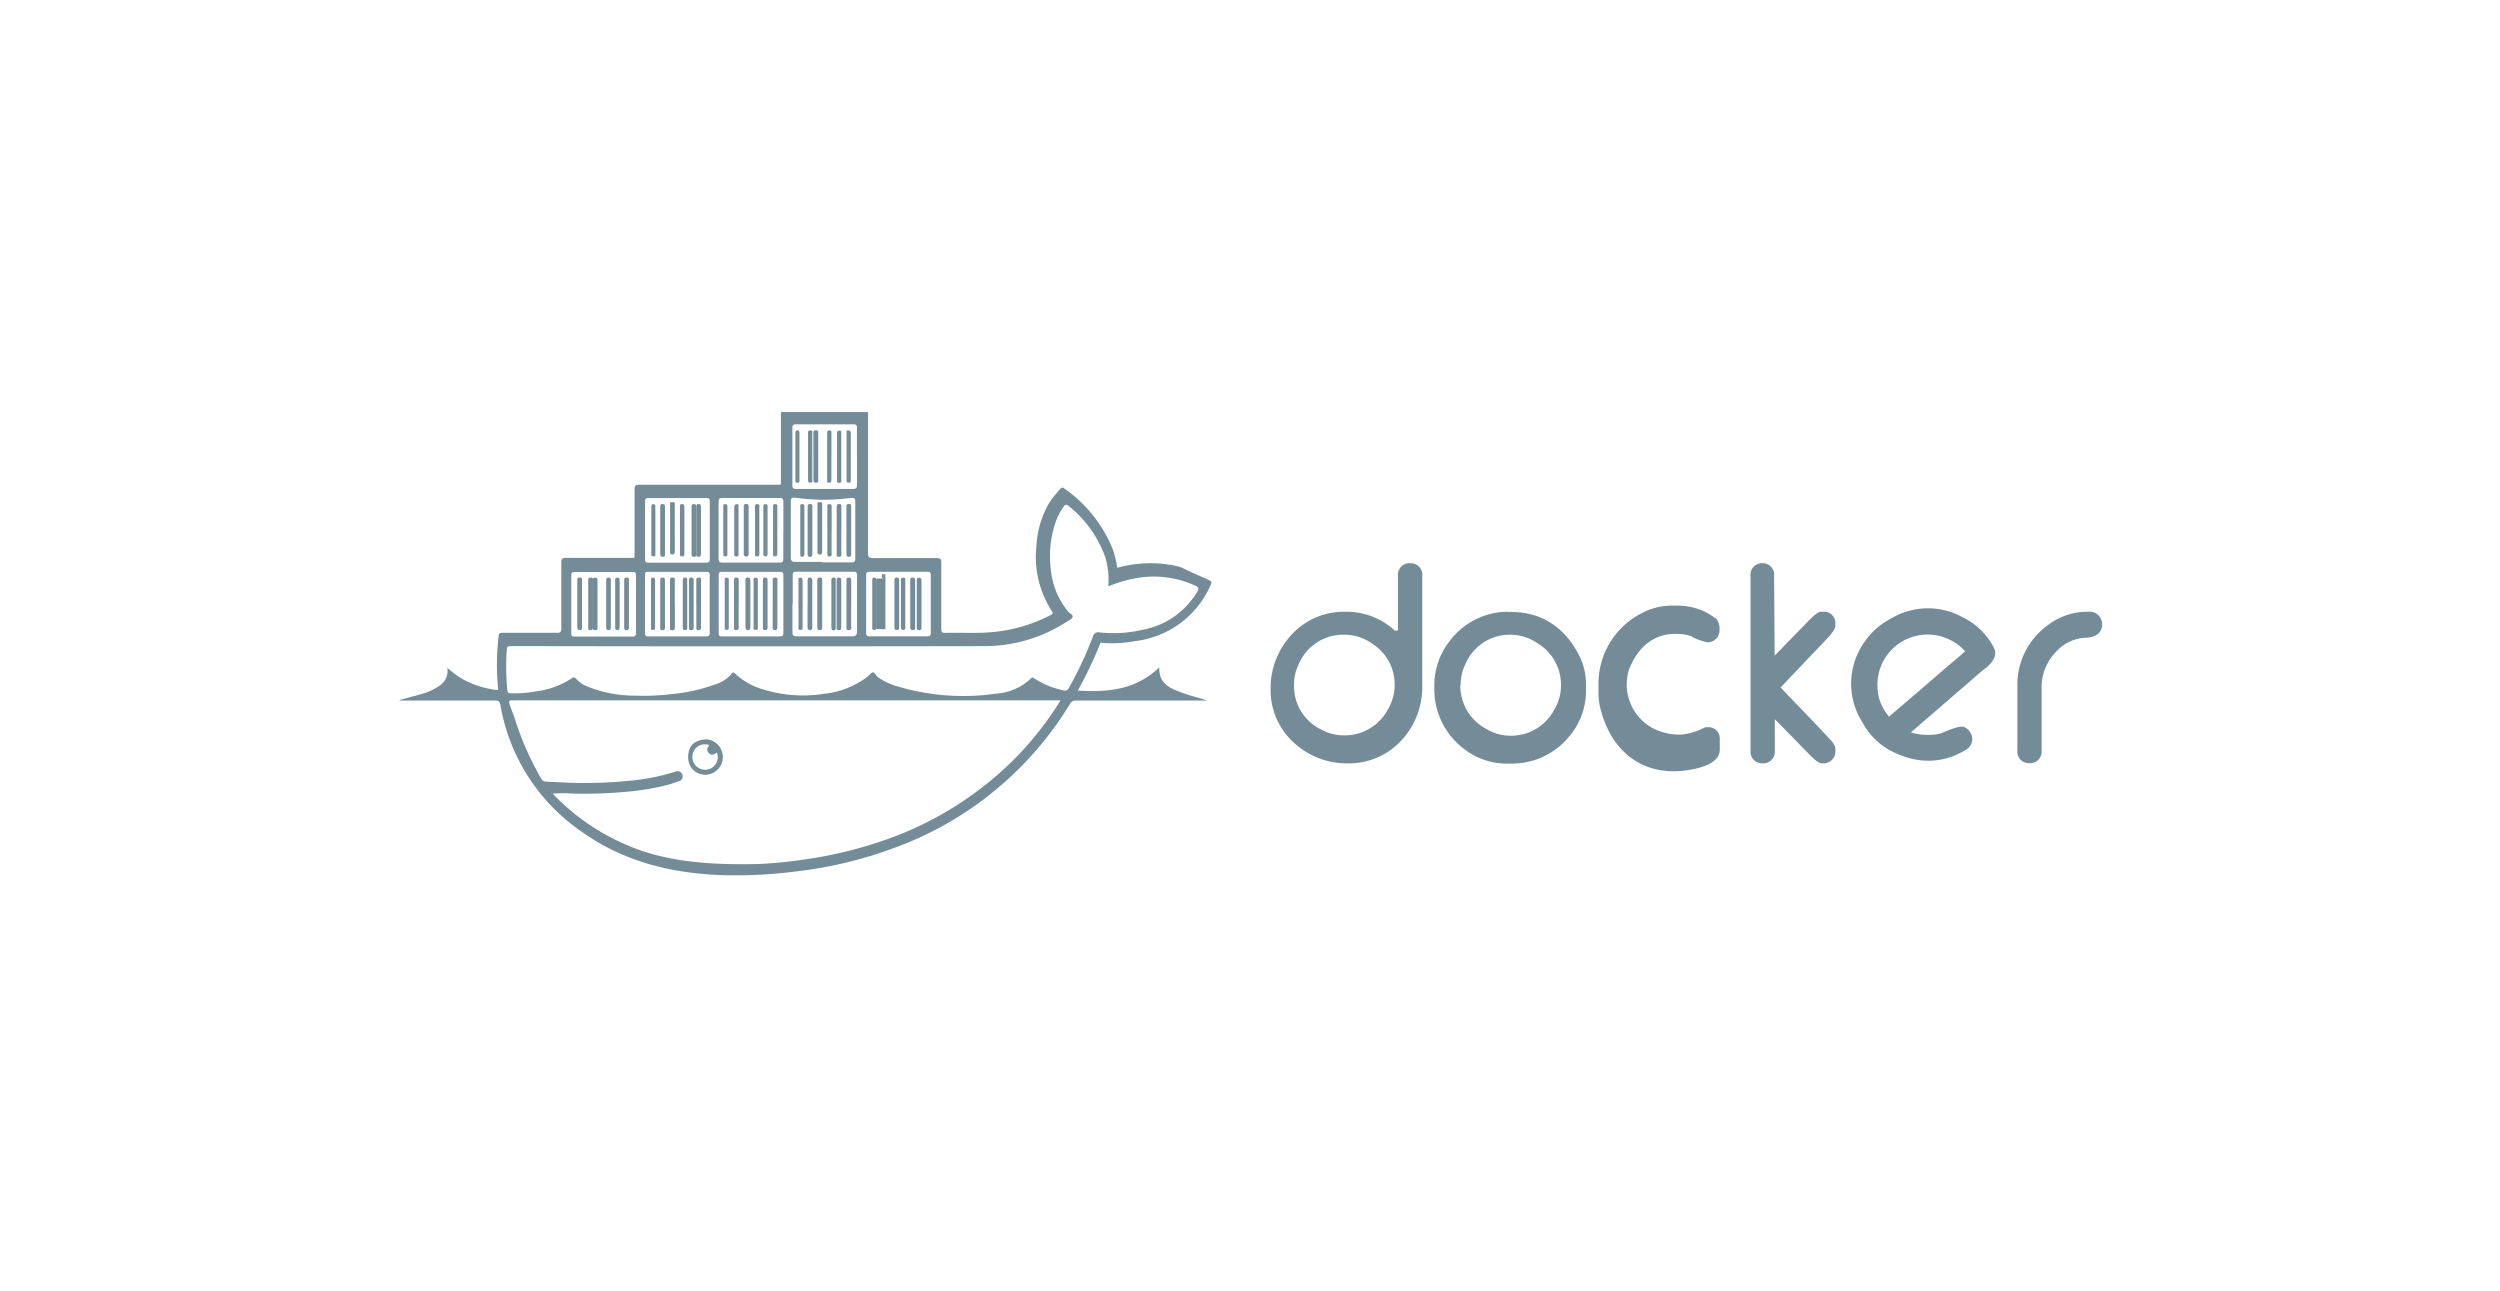 <svg id="Layer_2" data-name="Layer 2" xmlns="http://www.w3.org/2000/svg" viewBox="0 0 364 188"><defs><style>.cls-3{fill:#738c97}</style><clipPath id="clip-path"><path fill="none" d="M58.09 60h119.36v101H58.09z"/></clipPath></defs><g clip-path="url(#clip-path)"><path class="cls-3" d="M83.18 88v4.16c0 .33 0 .52.44.52h8.5c.36 0 .48-.13.48-.49v-8.44c0-.37-.12-.47-.48-.47h-8.43c-.4 0-.52.12-.51.51V88zm36.56-6.11h4.22c.39 0 .57-.08.57-.53v-8.38c0-.42-.12-.55-.75-.47a29.17 29.17 0 0 1-7.64 0c-.87-.13-1 0-1 .47v8.32a.5.5 0 0 0 .52.51h4.09zm-25.82-4.71v4.22c0 .32 0 .52.44.52h8.49c.36 0 .49-.12.49-.49V73c0-.37-.11-.48-.48-.48h-8.43c-.39 0-.52.11-.51.51v4.15zm21.46 10.73v4.1c0 .49.11.65.63.64h8c.65 0 .78-.23.77-.79v-8.07c0-.4-.1-.55-.54-.55h-8.31c-.39 0-.51.11-.51.51v4.15zm10.73 0v4.22c0 .39.11.52.51.52h8.37c.39 0 .53-.12.53-.52v-8.37c0-.4-.12-.52-.52-.51h-8.37c-.4 0-.52.11-.52.51v4.15zm-16.71-4.65h-4.28c-.36 0-.48.1-.48.47v8.44c0 .35.09.49.47.49h8.43c.39 0 .53-.12.52-.52v-8.37c0-.39-.1-.52-.5-.51h-4.16zm-10.77 0h-4.21c-.34 0-.51 0-.51.45v8.49c0 .34.1.46.44.46h8.5c.36 0 .48-.13.48-.49v-8.44c0-.37-.12-.48-.48-.47h-4.22zm26.14-16.8v-4.15c0-.38-.08-.53-.5-.53h-8.37c-.44 0-.53.16-.53.56v8.31c0 .44.15.54.55.54h8.26c.5 0 .6-.18.6-.63v-4.1zm-10.71 10.8V73.1c0-.43-.09-.59-.56-.59h-8.32c-.41 0-.55.09-.55.53v8.31c0 .4.09.56.53.56h8.37c.45 0 .53-.17.52-.56v-4.1zm47.32 8.12v-.28a11.5 11.5 0 0 0-.43-3.91 16.73 16.73 0 0 0-5.42-7.57c-.34-.29-.52-.05-.68.17a8.76 8.76 0 0 0-1.11 2.12 15.17 15.17 0 0 0-.74 7 11.22 11.22 0 0 0 2.54 6.16c.22.26.73.43.63.76s-.52.47-.82.67a22 22 0 0 1-12.2 3.58q-32.26.06-64.55 0h-4.24c-.31 0-.53 0-.56.43a33.68 33.68 0 0 0 .07 5.94c0 .45.22.5.6.5a17.63 17.63 0 0 0 3.41-.26 12.44 12.44 0 0 0 5.48-2c.24-.18.35 0 .48.1a4.49 4.49 0 0 0 1.5 1.09 18.22 18.22 0 0 0 7 1.4 33.27 33.27 0 0 0 5.28-.2 25.37 25.37 0 0 0 6.5-1.43 4.85 4.85 0 0 0 2.43-1.59c.2-.28.32-.09.46 0a10.13 10.13 0 0 0 4.27 2.37 19.62 19.62 0 0 0 8.75.58 12.62 12.62 0 0 0 6.29-2.49c.26-.21.5-.59.78-.62s.42.46.7.67a9 9 0 0 0 2.92 1.38A33.5 33.5 0 0 0 145 101a8.2 8.2 0 0 0 5.13-2.24c.2-.21.31-.06.45 0a12 12 0 0 0 4.19 1.74.68.68 0 0 0 .9-.41 54.71 54.71 0 0 0 3.46-7.4.81.81 0 0 1 1-.61 18.26 18.26 0 0 0 6.21-.38 11.71 11.71 0 0 0 8-5.58c.23-.41.21-.6-.23-.81a14.5 14.5 0 0 0-9.33-1 18.16 18.16 0 0 0-3.45 1.09zm-7 16.59H74.94a2.94 2.94 0 0 1-.42 0c-.83-.08-.11 1 .38 2.5a43.68 43.68 0 0 0 3.63 8.43c.31.53.44.89.92.9 1.45.06 2.89.17 4.33.19a70.14 70.14 0 0 0 7.8-.3 31.75 31.75 0 0 0 6.76-1.34c.45-.15.82 0 1 .39a.73.73 0 0 1-.49 1c-.53.18-1.06.38-1.59.52a34.93 34.93 0 0 1-5.84 1 65.62 65.62 0 0 1-7.93.29 21.85 21.85 0 0 0-3 0 2.73 2.73 0 0 0 .23.27 32.68 32.68 0 0 0 12.78 8.08c5.41 1.79 11 2 16.61 1.91a59.73 59.73 0 0 0 6.93-.66 61.4 61.4 0 0 0 12-2.91 49.73 49.73 0 0 0 18.41-11.48 44.83 44.83 0 0 0 3.83-4.31 42.25 42.25 0 0 0 3.13-4.48zm-28-42v20.55c0 .64.2.73.77.73h9.2c.53 0 .7.11.7.67v9.62c0 .47.11.62.6.61 2.28-.07 4.58.1 6.86-.12a22.68 22.68 0 0 0 8.49-2.49c.3-.16.34-.28.14-.58a14.48 14.48 0 0 1-2.23-9.51 13.76 13.76 0 0 1 1.85-6.22 16.29 16.29 0 0 1 1.64-2.06.33.33 0 0 1 .54-.06 19.75 19.75 0 0 1 7.06 8.82 13.81 13.81 0 0 1 .67 2.75 17.84 17.84 0 0 1 8.81-.23 3.76 3.76 0 0 1 .73.27c3.94 1.91 4.38 1.71 4.12 2.31a13.74 13.74 0 0 1-11.08 8.32 17.7 17.7 0 0 1-4.93.23.11.11 0 0 0-.1.06 62.68 62.68 0 0 1-3.29 6.91c4.42.28 8.5-.14 11.86-3.38-.09 2.61 1.9 3.16 3.72 3.83 1.06.39 2.17.61 3.26 1H156.7a.91.91 0 0 0-.91.49 49.88 49.88 0 0 1-25.39 20.89 60.94 60.94 0 0 1-14.4 3.49 68 68 0 0 1-11.14.54c-7.25-.29-14.1-2-20.1-6.27a28.13 28.13 0 0 1-11.91-18.53c-.08-.45-.24-.61-.72-.61H58.16v-.07c1.08-.3 2.17-.58 3.24-.89a8 8 0 0 0 2.39-1.07 2.62 2.62 0 0 0 1.34-2.75A13.19 13.19 0 0 0 67.57 99a14.05 14.05 0 0 0 4.87 1.48.09.09 0 0 0 .1-.1 35 35 0 0 1 .06-7.73c0-.43.18-.52.57-.51h7.89c.51 0 .68-.1.67-.65v-9.62c0-.49.11-.64.62-.64h9.92a.12.12 0 0 0 .12-.12v-9.8c0-.56.12-.73.71-.73h20.46a.15.15 0 0 0 .14-.15V59.91z"/></g><path class="cls-3" d="M104.38 109.57c-.38.27-.77.5-1.17.08s-.23-.79.08-1.15a1.8 1.8 0 0 0-2.19.71 1.86 1.86 0 0 0 2.6 2.55 1.82 1.82 0 0 0 .68-2.19zm-4.18.81c-.06-2 1.14-2.67 2.69-2.73a2.58 2.58 0 0 1-.2 5.15 2.46 2.46 0 0 1-2.49-2.42zM109 77.23v3.31c0 .26 0 .49-.36.48s-.35-.24-.35-.48v-6.69c0-.25 0-.47.36-.47s.35.23.35.48v3.37zM113.18 77.21v3.31c0 .24 0 .51-.34.49s-.28-.28-.28-.48v-6.68c0-.21-.07-.45.3-.45s.32.21.32.44v3.37zM111.76 77.19v3.37c0 .22 0 .46-.31.45s-.31-.24-.31-.46v-6.68c0-.24 0-.49.35-.47s.27.29.27.48v3.31zM110.56 77.24v3.3c0 .24 0 .49-.34.48s-.29-.27-.29-.47v-6.67c0-.24-.05-.5.34-.48s.29.27.29.47v3.37zM105.31 77.19v-3.37c0-.19-.06-.41.27-.42s.33.2.33.43v6.79c0 .21 0 .4-.3.4s-.3-.2-.3-.41v-3.42zM107.53 73.51v7c0 .21.1.51-.3.52s-.32-.28-.32-.5v-6.61c0-.4.12-.56.52-.49l.1.1zM107.53 73.51l-.1-.1c.08 0 .11 0 .1.1zM118.43 66.39v-3.25c0-.24-.05-.48.34-.49s.37.2.37.46v6.69c0 .24.05.48-.34.49s-.36-.27-.36-.53v-3.37zM116.4 66.51v3.3c0 .2.09.46-.28.47s-.31-.22-.31-.44v-6.73c0-.22 0-.46.31-.44s.28.27.28.47v3.37zM118.27 66.49v3.31c0 .2.08.47-.28.48s-.34-.26-.34-.49v-6.62c0-.23-.07-.5.33-.5s.29.3.29.51v3.31zM121.05 66.45v3.36c0 .24 0 .49-.34.48s-.28-.27-.28-.47v-6.67c0-.24 0-.5.35-.48s.28.27.28.47v3.31zM122.49 62.78v7c0 .22.11.52-.29.53s-.32-.28-.33-.5v-6.62c0-.4.12-.55.51-.48l.11.1zM123.36 62.68c.4-.07.52.09.52.48v6.62c0 .22.07.51-.32.5s-.3-.31-.3-.53v-7l.1-.1z"/><path class="cls-3" d="M123.36 62.68l-.1.1a.08.08 0 0 1 .1-.1zM122.49 62.78l-.11-.1c.08 0 .11 0 .11.1zM101.38 87.92v-3.37c0-.26 0-.47.38-.46s.31.24.31.46v6.73c0 .26 0 .47-.37.46s-.31-.24-.31-.46v-3.36zM101 87.91v3.37c0 .27 0 .47-.37.46s-.32-.24-.32-.46v-6.73c0-.22 0-.45.32-.46s.37.19.37.46v3.36zM98.26 88v3.32c0 .27 0 .46-.39.45s-.32-.22-.32-.45v-6.78c0-.27 0-.46.38-.45s.33.22.32.45V88zM96.82 88v3.3c0 .27 0 .47-.38.46s-.31-.25-.31-.46v-6.75c0-.22 0-.45.32-.46s.37.2.37.46v3.43zM100.06 87.91v3.37c0 .21.06.45-.3.45s-.35-.19-.35-.44v-6.74c0-.23 0-.44.33-.45s.33.21.32.43v3.38zM94.79 87.91v-3.37c0-.19-.06-.42.26-.44s.33.21.33.44v6.75c0 .24 0 .45-.34.43s-.25-.25-.25-.43v-3.38zM111.08 87.91v-3.36c0-.22 0-.45.31-.46s.37.19.37.46v6.73c0 .27 0 .47-.37.46s-.31-.24-.31-.46v-3.37zM112.51 87.87v-3.24c0-.25-.08-.54.35-.54s.33.27.33.5v6.67c0 .24 0 .48-.36.48s-.33-.27-.33-.5v-3.37zM109.25 87.93v3.31c0 .23 0 .49-.34.5s-.37-.26-.37-.52v-6.63c0-.24-.05-.49.33-.5s.38.26.38.52v3.32zM107.55 87.9v3.3c0 .25.07.54-.36.54s-.32-.28-.32-.5v-6.67c0-.25 0-.49.36-.48s.33.27.33.5v3.31zM110.34 87.91v3.31c0 .23.07.51-.32.5s-.3-.3-.3-.52v-6.56c0-.22-.1-.52.29-.53s.33.32.33.55v3.25zM105.52 87.91v-3.37c0-.19-.06-.42.26-.43s.33.19.33.43v6.75c0 .23 0 .45-.33.43s-.26-.24-.26-.43v-3.38zM134.17 88v3.3c0 .23 0 .45-.32.46s-.37-.2-.37-.47v-6.73c0-.22 0-.43.32-.45s.37.21.37.46V88zM132.53 87.91v-3.37c0-.23 0-.44.32-.45s.39.18.39.45v6.75c0 .23 0 .44-.32.45s-.39-.18-.39-.45v-3.38zM130.23 87.85v-3.3c0-.23 0-.44.32-.46s.37.2.37.46v6.73c0 .22 0 .45-.32.46s-.37-.2-.37-.46v-3.43zM127.61 84.23v7.36c1.34 0 1.32.07 1.29-.11h-.48c0 .18-.06.15.5.11v-7.36c-.56 0-.53-.07-.5-.62h.48c0 .55 0 .59.08.62zM127 87.91v-3.37c0-.2 0-.42.27-.44s.33.21.33.45v6.74c0 .24 0 .45-.34.43s-.26-.25-.26-.44v-3.37zM131.18 87.91V84.6c0-.23-.06-.51.33-.49s.3.25.3.47v6.67c0 .22 0 .47-.3.47s-.33-.27-.33-.5v-3.31z"/><path class="cls-3" d="M128.42 84.13l-.08.1c0-.07 0-.1.08-.1zM129 84.23l-.08-.1c.07 0 .1 0 .08.1zM128.34 91.59l.08.11c-.07 0-.1 0-.08-.11zM128.9 91.7l.08-.11c0 .07 0 .11-.08.11zM123.93 87.93v3.24c0 .23.13.55-.32.57s-.36-.28-.36-.53v-6.62c0-.23-.06-.49.33-.5s.36.28.36.53v3.31zM121.81 87.85v-3.3c0-.22 0-.45.31-.46s.38.19.37.46v6.73c0 .27 0 .47-.37.46s-.31-.24-.31-.46v-3.43zM119 87.85v-3.3c0-.27 0-.47.37-.46s.34.2.34.43v6.79c0 .25 0 .42-.34.43s-.37-.21-.37-.47v-3.42zM117.59 87.85v-3.31c0-.22 0-.44.31-.45s.37.19.37.46v6.73c0 .23 0 .44-.31.46s-.38-.2-.38-.46v-3.43zM116.86 87.91v3.31c0 .23.06.51-.33.5s-.27-.27-.27-.47v-6.67c0-.2-.09-.47.27-.48s.32.28.33.51v3.3zM121.68 88v3.31c0 .21 0 .46-.3.47s-.33-.22-.33-.45v-6.79c0-.23 0-.45.34-.44s.29.26.29.48v3.37zM101.38 77.28v3.31c0 .24.05.5-.34.48s-.35-.26-.35-.5v-6.74c0-.24 0-.43.33-.44s.36.21.36.46v3.43z"/><path class="cls-3" d="M101.38 77.24v-3.37c0-.25 0-.49.34-.48s.34.24.34.48v6.68c0 .28 0 .54-.39.52s-.29-.31-.29-.52v-3.31zM96.82 77.25v3.37c0 .21.05.45-.31.45s-.38-.19-.38-.46V73.8c0-.25 0-.41.35-.41s.34.18.34.42v3.44zM98.25 73.22v7c0 .26 0 .53-.38.52s-.31-.3-.31-.52v-7l.11-.1h.46l.11.1zM95.42 77.18v3.37c0 .2.09.46-.28.46s-.31-.22-.31-.45v-6.73c0-.22 0-.45.31-.43s.28.27.28.48v3.3zM99 77.18v-3.31c0-.2-.08-.46.28-.47s.37.21.37.47v6.67c0 .26 0 .49-.36.48s-.28-.27-.28-.47v-3.37z"/><path class="cls-3" d="M98.25 73.51l-.11-.1c.08 0 .12 0 .11.1zM97.68 73.41l-.11.1c0-.07 0-.11.11-.1zM118.28 77.18v3.42c0 .25 0 .48-.35.48s-.34-.25-.34-.49v-6.73c0-.25 0-.48.36-.48s.33.26.33.49v3.31zM122.5 77.24v3.31c0 .25.08.54-.35.53s-.33-.26-.33-.5v-6.73c0-.25 0-.47.36-.47s.33.27.33.5v3.36zM123.24 77.25v-3.37c0-.22-.08-.49.32-.5s.37.21.37.47v6.79c0 .23 0 .43-.33.44s-.36-.21-.36-.47v-3.36zM119.71 73.22v7c0 .27 0 .54-.38.52s-.31-.29-.31-.52v-7l.1-.1h.47l.1.1zM117.12 77.26v3.32c0 .23 0 .5-.34.48s-.26-.29-.26-.49v-6.69c0-.19-.12-.46.26-.48s.34.25.34.48v3.38zM121.08 77.19v3.31c0 .21.12.5-.29.52s-.33-.25-.33-.48v-6.68c0-.21-.07-.45.29-.46s.34.25.34.48v3.31z"/><path class="cls-3" d="M119.14 73.41l-.1.1c0-.07 0-.11.1-.1zM119.71 73.51l-.1-.1c.08 0 .11 0 .1.1zM84.05 87.85v-3.3c0-.27 0-.47.38-.46s.31.24.31.46v6.73c0 .22 0 .45-.31.46s-.38-.2-.38-.46v-3.43zM85.64 87.92v-3.37c0-.25 0-.47.37-.46s.32.23.32.45v6.73c0 .27 0 .48-.37.47s-.31-.23-.31-.46v-3.36z"/><path class="cls-3" d="M87 88v3.31c0 .23 0 .44-.33.45s-.38-.18-.38-.45v-6.75c0-.23 0-.44.33-.45s.38.17.38.45V88zM88.26 87.88v-3.3c0-.24 0-.49.34-.49s.34.25.34.49v6.67c0 .24 0 .49-.34.49s-.34-.25-.34-.49v-3.37zM90.88 87.92v-3.37c0-.27 0-.47.37-.46s.32.24.32.46v6.73c0 .26 0 .47-.37.46s-.32-.24-.32-.46v-3.36zM89.57 87.92v-3.38c0-.22 0-.45.32-.44s.33.2.33.44v6.74c0 .24 0 .44-.33.45s-.32-.22-.32-.44v-3.37z"/><path d="M275 104.38q4.13-3.52 8.23-7.07c.93-.81 2-1.65 2.89-2.49a7.3 7.3 0 0 0-3-2 7.3 7.3 0 0 0-9.75 7.35 6.55 6.55 0 0 0 1 3.25 9.87 9.87 0 0 0 .72 1m3.18 2.23a8.65 8.65 0 0 0 4.26.16c.7-.3 2.51-1.09 3.17-1h.2a2.07 2.07 0 0 1 1 .89 1.77 1.77 0 0 1-.7 2.49l-.31.18c-3.51 2-7.24 1.75-10.74-.14a10 10 0 0 1-3.89-3.89l-.22-.38a10.46 10.46 0 0 1 .59-11.71 10.23 10.23 0 0 1 3.36-3l.51-.29a10.46 10.46 0 0 1 10.24-.1 10 10 0 0 1 4.32 4l.18.31c.74 1.28-.22 2.4-1.21 3.17-1.15.88-2.31 2-3.41 2.9l-7.35 6.36m26.1-17.54h-.16a1.81 1.81 0 0 1 1.84 1.58c.18 1.78-1.31 2.22-2.59 2.22a6.2 6.2 0 0 0-4.2 2.15 7.34 7.34 0 0 0-2 5.24v9a1.68 1.68 0 0 1-1.63 1.87h-.28a1.68 1.68 0 0 1-1.62-1.87v-9.51a10.65 10.65 0 0 1 4.5-8.76 9.43 9.43 0 0 1 5.68-1.91m-45.52 6.4q2.1-2.18 4.21-4.32c.4-.4 1.89-2.08 2.48-2.08h.71a1.64 1.64 0 0 1 1.44 1.63v.37c0 .62-.71 1.35-1.09 1.78-.83.9-1.7 1.78-2.54 2.67l-4.34 4.57c1.87 2 3.74 3.89 5.59 5.85l1.53 1.64a3.9 3.9 0 0 1 .59.71 1.54 1.54 0 0 1 .26.84v.47a1.74 1.74 0 0 1-1.63 1.54h-.29c-.59 0-1.26-.7-1.67-1.1-.84-.82-1.65-1.68-2.47-2.52l-2.76-2.81v4.56a1.69 1.69 0 0 1-1.62 1.87h-.28a1.69 1.69 0 0 1-1.63-1.87v-25.4a1.68 1.68 0 0 1 1.53-1.87h.28a1.68 1.68 0 0 1 1.62 1.87zm-12-2.8a6.92 6.92 0 0 0-2.21-.37c-3.3-.13-5.63 1.87-6.89 4.92a4.73 4.73 0 0 0-.35 1.34 7.2 7.2 0 0 0 4.43 7.8 8.52 8.52 0 0 0 3.5.59 9.12 9.12 0 0 0 3.27-1l.16-.07h.63a1.64 1.64 0 0 1 1.47 1.62v1.63c0 2.45-4.19 3-5.78 3.13-5.93.44-10.29-3.23-11.7-9.53a8.23 8.23 0 0 1-.18-1.85v-1.11A11.51 11.51 0 0 1 239 89.3a9.32 9.32 0 0 1 4.55-1.12h.85a9 9 0 0 1 5.34 1.82l.21.15.08.15a2.24 2.24 0 0 1 .33 1.06v.4a1.76 1.76 0 0 1-1.58 1.76h-.14a8.32 8.32 0 0 1-2.29-.8m-33.73 7.06a7.12 7.12 0 0 0 3.76 6.34 6.85 6.85 0 0 0 3.64 1 7.08 7.08 0 0 0 6.26-3.75 6.82 6.82 0 0 0 1-3.65 7.06 7.06 0 0 0-3.41-6.06 6.9 6.9 0 0 0-3.87-1.24 7 7 0 0 0-6.67 4.35 6.78 6.78 0 0 0-.66 3m6.83-10.67h.5c4.54 0 7.92 2.32 10 6.48a9.29 9.29 0 0 1 .92 4.08v.85a10.24 10.24 0 0 1-2.48 6.76 10.75 10.75 0 0 1-8.19 3.91h-.74a10 10 0 0 1-6.25-2.07 10.81 10.81 0 0 1-4.42-8.6v-.65a10.37 10.37 0 0 1 2.16-6.42 10.62 10.62 0 0 1 8.52-4.37m-31.11 10.67a7 7 0 0 0 3.94 6.47 6.83 6.83 0 0 0 3.31.86 7.11 7.11 0 0 0 6.4-3.75 6.92 6.92 0 0 0 1-3.65 7 7 0 0 0-3.22-5.92 6.82 6.82 0 0 0-4.11-1.33 7 7 0 0 0-6.66 4.35 6.64 6.64 0 0 0-.66 3m15.14-8v-7.92a1.67 1.67 0 0 1 1.63-1.85h.28a1.68 1.68 0 0 1 1.62 1.85V99.9a11.37 11.37 0 0 1-3.86 8.7 10.39 10.39 0 0 1-6.81 2.55h-.14a11.42 11.42 0 0 1-8.74-3.89 10.33 10.33 0 0 1-2.53-6.78v-.12a11.41 11.41 0 0 1 3.89-8.76 10.31 10.31 0 0 1 6.78-2.53h.43a10.34 10.34 0 0 1 7 2.76" fill-rule="evenodd" fill="#738c97"/></svg>